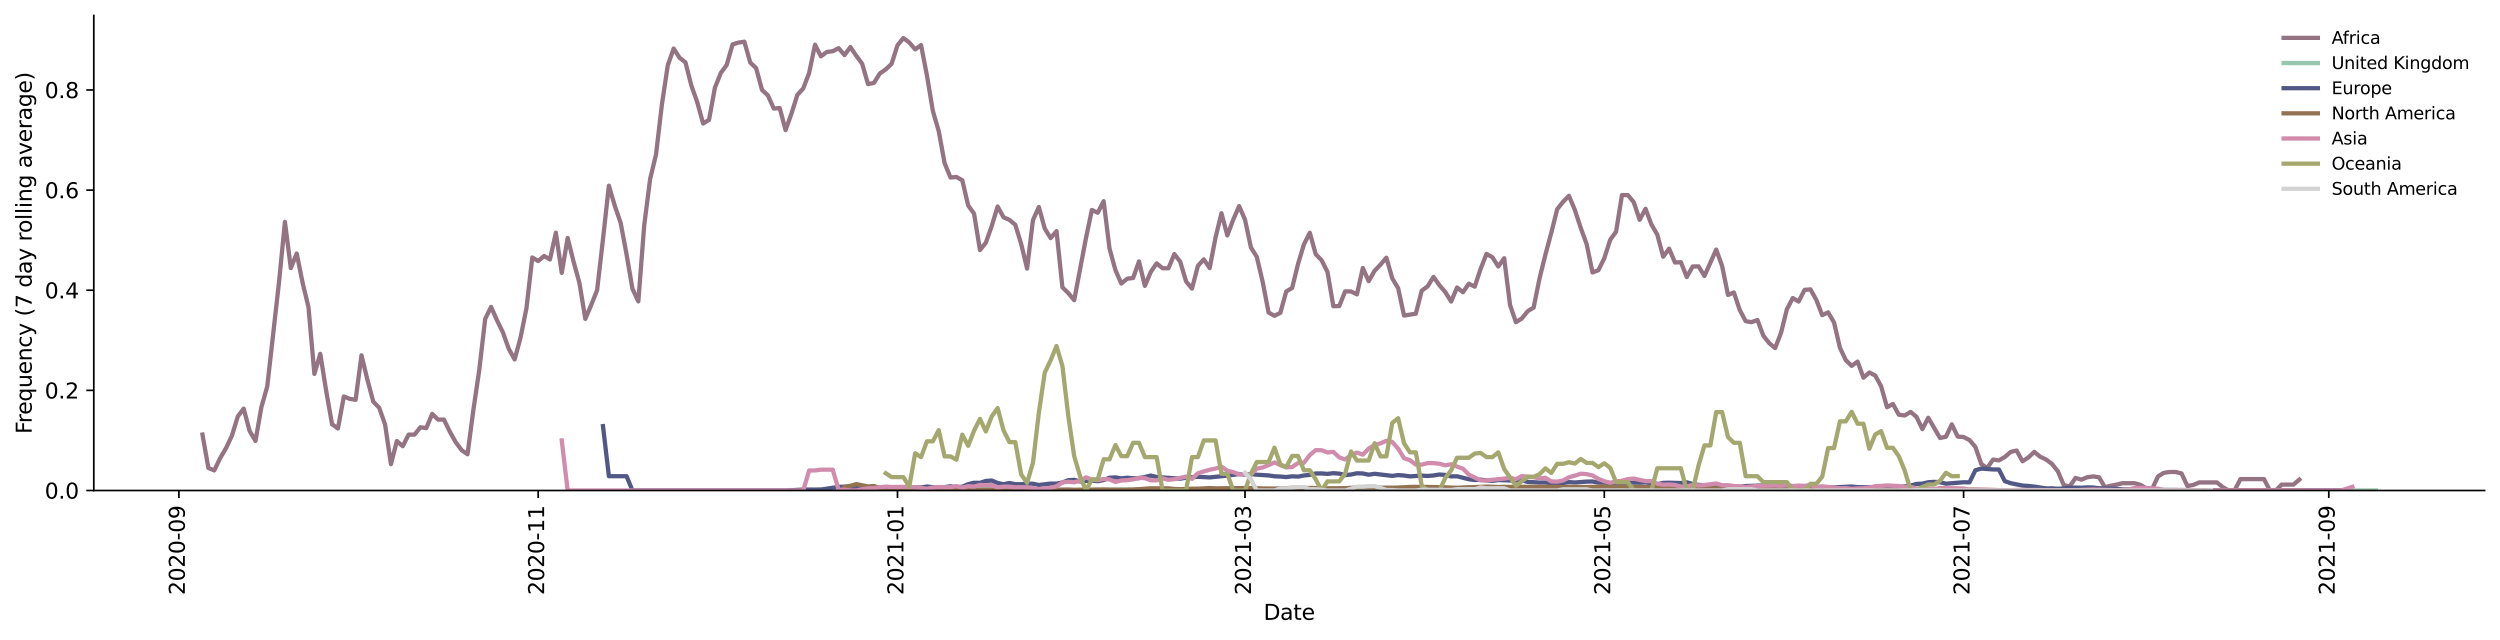 <?xml version="1.0" encoding="utf-8" standalone="no"?>
<!DOCTYPE svg PUBLIC "-//W3C//DTD SVG 1.1//EN"
  "http://www.w3.org/Graphics/SVG/1.1/DTD/svg11.dtd">
<svg height="298.621pt" version="1.1" viewBox="0 0 1166.981 298.621" width="1166.981pt" xmlns="http://www.w3.org/2000/svg" xmlns:xlink="http://www.w3.org/1999/xlink">
 <defs>
  <style type="text/css">*{stroke-linecap:butt;stroke-linejoin:round;}</style>
 </defs>
 <g id="figure_1">
  <g id="patch_1">
   <path d="M 0 298.621 
L 1166.981 298.621 
L 1166.981 0 
L 0 0 
z
" style="fill:#ffffff;"/>
  </g>
  <g id="axes_1">
   <g id="patch_2">
    <path d="M 43.781 228.96 
L 1159.781 228.96 
L 1159.781 7.2 
L 43.781 7.2 
z
" style="fill:#ffffff;"/>
   </g>
   <g id="matplotlib.axis_1">
    <g id="xtick_1">
     <g id="line2d_1">
      <defs>
       <path d="M 0 0 
L 0 3.5 
" id="mbf9b724e3c" style="stroke:#000000;stroke-width:0.8;"/>
      </defs>
      <g>
       <use style="stroke:#000000;stroke-width:0.8;" x="83.511" xlink:href="#mbf9b724e3c" y="228.96"/>
      </g>
     </g>
     <g id="text_1">
      <!-- 2020-09 -->
      <g transform="translate(86.27 277.743)rotate(-90)scale(0.1 -0.1)">
       <defs>
        <path d="M 1228 531 
L 3431 531 
L 3431 0 
L 469 0 
L 469 531 
Q 828 903 1448 1529 
Q 2069 2156 2228 2338 
Q 2531 2678 2651 2914 
Q 2772 3150 2772 3378 
Q 2772 3750 2511 3984 
Q 2250 4219 1831 4219 
Q 1534 4219 1204 4116 
Q 875 4013 500 3803 
L 500 4441 
Q 881 4594 1212 4672 
Q 1544 4750 1819 4750 
Q 2544 4750 2975 4387 
Q 3406 4025 3406 3419 
Q 3406 3131 3298 2873 
Q 3191 2616 2906 2266 
Q 2828 2175 2409 1742 
Q 1991 1309 1228 531 
z
" id="DejaVuSans-32" transform="scale(0.016)"/>
        <path d="M 2034 4250 
Q 1547 4250 1301 3770 
Q 1056 3291 1056 2328 
Q 1056 1369 1301 889 
Q 1547 409 2034 409 
Q 2525 409 2770 889 
Q 3016 1369 3016 2328 
Q 3016 3291 2770 3770 
Q 2525 4250 2034 4250 
z
M 2034 4750 
Q 2819 4750 3233 4129 
Q 3647 3509 3647 2328 
Q 3647 1150 3233 529 
Q 2819 -91 2034 -91 
Q 1250 -91 836 529 
Q 422 1150 422 2328 
Q 422 3509 836 4129 
Q 1250 4750 2034 4750 
z
" id="DejaVuSans-30" transform="scale(0.016)"/>
        <path d="M 313 2009 
L 1997 2009 
L 1997 1497 
L 313 1497 
L 313 2009 
z
" id="DejaVuSans-2d" transform="scale(0.016)"/>
        <path d="M 703 97 
L 703 672 
Q 941 559 1184 500 
Q 1428 441 1663 441 
Q 2288 441 2617 861 
Q 2947 1281 2994 2138 
Q 2813 1869 2534 1725 
Q 2256 1581 1919 1581 
Q 1219 1581 811 2004 
Q 403 2428 403 3163 
Q 403 3881 828 4315 
Q 1253 4750 1959 4750 
Q 2769 4750 3195 4129 
Q 3622 3509 3622 2328 
Q 3622 1225 3098 567 
Q 2575 -91 1691 -91 
Q 1453 -91 1209 -44 
Q 966 3 703 97 
z
M 1959 2075 
Q 2384 2075 2632 2365 
Q 2881 2656 2881 3163 
Q 2881 3666 2632 3958 
Q 2384 4250 1959 4250 
Q 1534 4250 1286 3958 
Q 1038 3666 1038 3163 
Q 1038 2656 1286 2365 
Q 1534 2075 1959 2075 
z
" id="DejaVuSans-39" transform="scale(0.016)"/>
       </defs>
       <use xlink:href="#DejaVuSans-32"/>
       <use x="63.623" xlink:href="#DejaVuSans-30"/>
       <use x="127.246" xlink:href="#DejaVuSans-32"/>
       <use x="190.869" xlink:href="#DejaVuSans-30"/>
       <use x="254.492" xlink:href="#DejaVuSans-2d"/>
       <use x="290.576" xlink:href="#DejaVuSans-30"/>
       <use x="354.199" xlink:href="#DejaVuSans-39"/>
      </g>
     </g>
    </g>
    <g id="xtick_2">
     <g id="line2d_2">
      <g>
       <use style="stroke:#000000;stroke-width:0.8;" x="251.227" xlink:href="#mbf9b724e3c" y="228.96"/>
      </g>
     </g>
     <g id="text_2">
      <!-- 2020-11 -->
      <g transform="translate(253.986 277.743)rotate(-90)scale(0.1 -0.1)">
       <defs>
        <path d="M 794 531 
L 1825 531 
L 1825 4091 
L 703 3866 
L 703 4441 
L 1819 4666 
L 2450 4666 
L 2450 531 
L 3481 531 
L 3481 0 
L 794 0 
L 794 531 
z
" id="DejaVuSans-31" transform="scale(0.016)"/>
       </defs>
       <use xlink:href="#DejaVuSans-32"/>
       <use x="63.623" xlink:href="#DejaVuSans-30"/>
       <use x="127.246" xlink:href="#DejaVuSans-32"/>
       <use x="190.869" xlink:href="#DejaVuSans-30"/>
       <use x="254.492" xlink:href="#DejaVuSans-2d"/>
       <use x="290.576" xlink:href="#DejaVuSans-31"/>
       <use x="354.199" xlink:href="#DejaVuSans-31"/>
      </g>
     </g>
    </g>
    <g id="xtick_3">
     <g id="line2d_3">
      <g>
       <use style="stroke:#000000;stroke-width:0.8;" x="418.943" xlink:href="#mbf9b724e3c" y="228.96"/>
      </g>
     </g>
     <g id="text_3">
      <!-- 2021-01 -->
      <g transform="translate(421.702 277.743)rotate(-90)scale(0.1 -0.1)">
       <use xlink:href="#DejaVuSans-32"/>
       <use x="63.623" xlink:href="#DejaVuSans-30"/>
       <use x="127.246" xlink:href="#DejaVuSans-32"/>
       <use x="190.869" xlink:href="#DejaVuSans-31"/>
       <use x="254.492" xlink:href="#DejaVuSans-2d"/>
       <use x="290.576" xlink:href="#DejaVuSans-30"/>
       <use x="354.199" xlink:href="#DejaVuSans-31"/>
      </g>
     </g>
    </g>
    <g id="xtick_4">
     <g id="line2d_4">
      <g>
       <use style="stroke:#000000;stroke-width:0.8;" x="581.16" xlink:href="#mbf9b724e3c" y="228.96"/>
      </g>
     </g>
     <g id="text_4">
      <!-- 2021-03 -->
      <g transform="translate(583.92 277.743)rotate(-90)scale(0.1 -0.1)">
       <defs>
        <path d="M 2597 2516 
Q 3050 2419 3304 2112 
Q 3559 1806 3559 1356 
Q 3559 666 3084 287 
Q 2609 -91 1734 -91 
Q 1441 -91 1130 -33 
Q 819 25 488 141 
L 488 750 
Q 750 597 1062 519 
Q 1375 441 1716 441 
Q 2309 441 2620 675 
Q 2931 909 2931 1356 
Q 2931 1769 2642 2001 
Q 2353 2234 1838 2234 
L 1294 2234 
L 1294 2753 
L 1863 2753 
Q 2328 2753 2575 2939 
Q 2822 3125 2822 3475 
Q 2822 3834 2567 4026 
Q 2313 4219 1838 4219 
Q 1578 4219 1281 4162 
Q 984 4106 628 3988 
L 628 4550 
Q 988 4650 1302 4700 
Q 1616 4750 1894 4750 
Q 2613 4750 3031 4423 
Q 3450 4097 3450 3541 
Q 3450 3153 3228 2886 
Q 3006 2619 2597 2516 
z
" id="DejaVuSans-33" transform="scale(0.016)"/>
       </defs>
       <use xlink:href="#DejaVuSans-32"/>
       <use x="63.623" xlink:href="#DejaVuSans-30"/>
       <use x="127.246" xlink:href="#DejaVuSans-32"/>
       <use x="190.869" xlink:href="#DejaVuSans-31"/>
       <use x="254.492" xlink:href="#DejaVuSans-2d"/>
       <use x="290.576" xlink:href="#DejaVuSans-30"/>
       <use x="354.199" xlink:href="#DejaVuSans-33"/>
      </g>
     </g>
    </g>
    <g id="xtick_5">
     <g id="line2d_5">
      <g>
       <use style="stroke:#000000;stroke-width:0.8;" x="748.877" xlink:href="#mbf9b724e3c" y="228.96"/>
      </g>
     </g>
     <g id="text_5">
      <!-- 2021-05 -->
      <g transform="translate(751.636 277.743)rotate(-90)scale(0.1 -0.1)">
       <defs>
        <path d="M 691 4666 
L 3169 4666 
L 3169 4134 
L 1269 4134 
L 1269 2991 
Q 1406 3038 1543 3061 
Q 1681 3084 1819 3084 
Q 2600 3084 3056 2656 
Q 3513 2228 3513 1497 
Q 3513 744 3044 326 
Q 2575 -91 1722 -91 
Q 1428 -91 1123 -41 
Q 819 9 494 109 
L 494 744 
Q 775 591 1075 516 
Q 1375 441 1709 441 
Q 2250 441 2565 725 
Q 2881 1009 2881 1497 
Q 2881 1984 2565 2268 
Q 2250 2553 1709 2553 
Q 1456 2553 1204 2497 
Q 953 2441 691 2322 
L 691 4666 
z
" id="DejaVuSans-35" transform="scale(0.016)"/>
       </defs>
       <use xlink:href="#DejaVuSans-32"/>
       <use x="63.623" xlink:href="#DejaVuSans-30"/>
       <use x="127.246" xlink:href="#DejaVuSans-32"/>
       <use x="190.869" xlink:href="#DejaVuSans-31"/>
       <use x="254.492" xlink:href="#DejaVuSans-2d"/>
       <use x="290.576" xlink:href="#DejaVuSans-30"/>
       <use x="354.199" xlink:href="#DejaVuSans-35"/>
      </g>
     </g>
    </g>
    <g id="xtick_6">
     <g id="line2d_6">
      <g>
       <use style="stroke:#000000;stroke-width:0.8;" x="916.593" xlink:href="#mbf9b724e3c" y="228.96"/>
      </g>
     </g>
     <g id="text_6">
      <!-- 2021-07 -->
      <g transform="translate(919.352 277.743)rotate(-90)scale(0.1 -0.1)">
       <defs>
        <path d="M 525 4666 
L 3525 4666 
L 3525 4397 
L 1831 0 
L 1172 0 
L 2766 4134 
L 525 4134 
L 525 4666 
z
" id="DejaVuSans-37" transform="scale(0.016)"/>
       </defs>
       <use xlink:href="#DejaVuSans-32"/>
       <use x="63.623" xlink:href="#DejaVuSans-30"/>
       <use x="127.246" xlink:href="#DejaVuSans-32"/>
       <use x="190.869" xlink:href="#DejaVuSans-31"/>
       <use x="254.492" xlink:href="#DejaVuSans-2d"/>
       <use x="290.576" xlink:href="#DejaVuSans-30"/>
       <use x="354.199" xlink:href="#DejaVuSans-37"/>
      </g>
     </g>
    </g>
    <g id="xtick_7">
     <g id="line2d_7">
      <g>
       <use style="stroke:#000000;stroke-width:0.8;" x="1087.058" xlink:href="#mbf9b724e3c" y="228.96"/>
      </g>
     </g>
     <g id="text_7">
      <!-- 2021-09 -->
      <g transform="translate(1089.818 277.743)rotate(-90)scale(0.1 -0.1)">
       <use xlink:href="#DejaVuSans-32"/>
       <use x="63.623" xlink:href="#DejaVuSans-30"/>
       <use x="127.246" xlink:href="#DejaVuSans-32"/>
       <use x="190.869" xlink:href="#DejaVuSans-31"/>
       <use x="254.492" xlink:href="#DejaVuSans-2d"/>
       <use x="290.576" xlink:href="#DejaVuSans-30"/>
       <use x="354.199" xlink:href="#DejaVuSans-39"/>
      </g>
     </g>
    </g>
    <g id="text_8">
     <!-- Date -->
     <g transform="translate(589.83 289.341)scale(0.1 -0.1)">
      <defs>
       <path d="M 1259 4147 
L 1259 519 
L 2022 519 
Q 2988 519 3436 956 
Q 3884 1394 3884 2338 
Q 3884 3275 3436 3711 
Q 2988 4147 2022 4147 
L 1259 4147 
z
M 628 4666 
L 1925 4666 
Q 3281 4666 3915 4102 
Q 4550 3538 4550 2338 
Q 4550 1131 3912 565 
Q 3275 0 1925 0 
L 628 0 
L 628 4666 
z
" id="DejaVuSans-44" transform="scale(0.016)"/>
       <path d="M 2194 1759 
Q 1497 1759 1228 1600 
Q 959 1441 959 1056 
Q 959 750 1161 570 
Q 1363 391 1709 391 
Q 2188 391 2477 730 
Q 2766 1069 2766 1631 
L 2766 1759 
L 2194 1759 
z
M 3341 1997 
L 3341 0 
L 2766 0 
L 2766 531 
Q 2569 213 2275 61 
Q 1981 -91 1556 -91 
Q 1019 -91 701 211 
Q 384 513 384 1019 
Q 384 1609 779 1909 
Q 1175 2209 1959 2209 
L 2766 2209 
L 2766 2266 
Q 2766 2663 2505 2880 
Q 2244 3097 1772 3097 
Q 1472 3097 1187 3025 
Q 903 2953 641 2809 
L 641 3341 
Q 956 3463 1253 3523 
Q 1550 3584 1831 3584 
Q 2591 3584 2966 3190 
Q 3341 2797 3341 1997 
z
" id="DejaVuSans-61" transform="scale(0.016)"/>
       <path d="M 1172 4494 
L 1172 3500 
L 2356 3500 
L 2356 3053 
L 1172 3053 
L 1172 1153 
Q 1172 725 1289 603 
Q 1406 481 1766 481 
L 2356 481 
L 2356 0 
L 1766 0 
Q 1100 0 847 248 
Q 594 497 594 1153 
L 594 3053 
L 172 3053 
L 172 3500 
L 594 3500 
L 594 4494 
L 1172 4494 
z
" id="DejaVuSans-74" transform="scale(0.016)"/>
       <path d="M 3597 1894 
L 3597 1613 
L 953 1613 
Q 991 1019 1311 708 
Q 1631 397 2203 397 
Q 2534 397 2845 478 
Q 3156 559 3463 722 
L 3463 178 
Q 3153 47 2828 -22 
Q 2503 -91 2169 -91 
Q 1331 -91 842 396 
Q 353 884 353 1716 
Q 353 2575 817 3079 
Q 1281 3584 2069 3584 
Q 2775 3584 3186 3129 
Q 3597 2675 3597 1894 
z
M 3022 2063 
Q 3016 2534 2758 2815 
Q 2500 3097 2075 3097 
Q 1594 3097 1305 2825 
Q 1016 2553 972 2059 
L 3022 2063 
z
" id="DejaVuSans-65" transform="scale(0.016)"/>
      </defs>
      <use xlink:href="#DejaVuSans-44"/>
      <use x="77.002" xlink:href="#DejaVuSans-61"/>
      <use x="138.281" xlink:href="#DejaVuSans-74"/>
      <use x="177.49" xlink:href="#DejaVuSans-65"/>
     </g>
    </g>
   </g>
   <g id="matplotlib.axis_2">
    <g id="ytick_1">
     <g id="line2d_8">
      <defs>
       <path d="M 0 0 
L -3.5 0 
" id="m4b26db927f" style="stroke:#000000;stroke-width:0.8;"/>
      </defs>
      <g>
       <use style="stroke:#000000;stroke-width:0.8;" x="43.781" xlink:href="#m4b26db927f" y="228.96"/>
      </g>
     </g>
     <g id="text_9">
      <!-- 0.0 -->
      <g transform="translate(20.878 232.759)scale(0.1 -0.1)">
       <defs>
        <path d="M 684 794 
L 1344 794 
L 1344 0 
L 684 0 
L 684 794 
z
" id="DejaVuSans-2e" transform="scale(0.016)"/>
       </defs>
       <use xlink:href="#DejaVuSans-30"/>
       <use x="63.623" xlink:href="#DejaVuSans-2e"/>
       <use x="95.41" xlink:href="#DejaVuSans-30"/>
      </g>
     </g>
    </g>
    <g id="ytick_2">
     <g id="line2d_9">
      <g>
       <use style="stroke:#000000;stroke-width:0.8;" x="43.781" xlink:href="#m4b26db927f" y="182.22"/>
      </g>
     </g>
     <g id="text_10">
      <!-- 0.2 -->
      <g transform="translate(20.878 186.019)scale(0.1 -0.1)">
       <use xlink:href="#DejaVuSans-30"/>
       <use x="63.623" xlink:href="#DejaVuSans-2e"/>
       <use x="95.41" xlink:href="#DejaVuSans-32"/>
      </g>
     </g>
    </g>
    <g id="ytick_3">
     <g id="line2d_10">
      <g>
       <use style="stroke:#000000;stroke-width:0.8;" x="43.781" xlink:href="#m4b26db927f" y="135.48"/>
      </g>
     </g>
     <g id="text_11">
      <!-- 0.4 -->
      <g transform="translate(20.878 139.279)scale(0.1 -0.1)">
       <defs>
        <path d="M 2419 4116 
L 825 1625 
L 2419 1625 
L 2419 4116 
z
M 2253 4666 
L 3047 4666 
L 3047 1625 
L 3713 1625 
L 3713 1100 
L 3047 1100 
L 3047 0 
L 2419 0 
L 2419 1100 
L 313 1100 
L 313 1709 
L 2253 4666 
z
" id="DejaVuSans-34" transform="scale(0.016)"/>
       </defs>
       <use xlink:href="#DejaVuSans-30"/>
       <use x="63.623" xlink:href="#DejaVuSans-2e"/>
       <use x="95.41" xlink:href="#DejaVuSans-34"/>
      </g>
     </g>
    </g>
    <g id="ytick_4">
     <g id="line2d_11">
      <g>
       <use style="stroke:#000000;stroke-width:0.8;" x="43.781" xlink:href="#m4b26db927f" y="88.74"/>
      </g>
     </g>
     <g id="text_12">
      <!-- 0.6 -->
      <g transform="translate(20.878 92.539)scale(0.1 -0.1)">
       <defs>
        <path d="M 2113 2584 
Q 1688 2584 1439 2293 
Q 1191 2003 1191 1497 
Q 1191 994 1439 701 
Q 1688 409 2113 409 
Q 2538 409 2786 701 
Q 3034 994 3034 1497 
Q 3034 2003 2786 2293 
Q 2538 2584 2113 2584 
z
M 3366 4563 
L 3366 3988 
Q 3128 4100 2886 4159 
Q 2644 4219 2406 4219 
Q 1781 4219 1451 3797 
Q 1122 3375 1075 2522 
Q 1259 2794 1537 2939 
Q 1816 3084 2150 3084 
Q 2853 3084 3261 2657 
Q 3669 2231 3669 1497 
Q 3669 778 3244 343 
Q 2819 -91 2113 -91 
Q 1303 -91 875 529 
Q 447 1150 447 2328 
Q 447 3434 972 4092 
Q 1497 4750 2381 4750 
Q 2619 4750 2861 4703 
Q 3103 4656 3366 4563 
z
" id="DejaVuSans-36" transform="scale(0.016)"/>
       </defs>
       <use xlink:href="#DejaVuSans-30"/>
       <use x="63.623" xlink:href="#DejaVuSans-2e"/>
       <use x="95.41" xlink:href="#DejaVuSans-36"/>
      </g>
     </g>
    </g>
    <g id="ytick_5">
     <g id="line2d_12">
      <g>
       <use style="stroke:#000000;stroke-width:0.8;" x="43.781" xlink:href="#m4b26db927f" y="42"/>
      </g>
     </g>
     <g id="text_13">
      <!-- 0.8 -->
      <g transform="translate(20.878 45.8)scale(0.1 -0.1)">
       <defs>
        <path d="M 2034 2216 
Q 1584 2216 1326 1975 
Q 1069 1734 1069 1313 
Q 1069 891 1326 650 
Q 1584 409 2034 409 
Q 2484 409 2743 651 
Q 3003 894 3003 1313 
Q 3003 1734 2745 1975 
Q 2488 2216 2034 2216 
z
M 1403 2484 
Q 997 2584 770 2862 
Q 544 3141 544 3541 
Q 544 4100 942 4425 
Q 1341 4750 2034 4750 
Q 2731 4750 3128 4425 
Q 3525 4100 3525 3541 
Q 3525 3141 3298 2862 
Q 3072 2584 2669 2484 
Q 3125 2378 3379 2068 
Q 3634 1759 3634 1313 
Q 3634 634 3220 271 
Q 2806 -91 2034 -91 
Q 1263 -91 848 271 
Q 434 634 434 1313 
Q 434 1759 690 2068 
Q 947 2378 1403 2484 
z
M 1172 3481 
Q 1172 3119 1398 2916 
Q 1625 2713 2034 2713 
Q 2441 2713 2670 2916 
Q 2900 3119 2900 3481 
Q 2900 3844 2670 4047 
Q 2441 4250 2034 4250 
Q 1625 4250 1398 4047 
Q 1172 3844 1172 3481 
z
" id="DejaVuSans-38" transform="scale(0.016)"/>
       </defs>
       <use xlink:href="#DejaVuSans-30"/>
       <use x="63.623" xlink:href="#DejaVuSans-2e"/>
       <use x="95.41" xlink:href="#DejaVuSans-38"/>
      </g>
     </g>
    </g>
    <g id="text_14">
     <!-- Frequency (7 day rolling average) -->
     <g transform="translate(14.798 202.529)rotate(-90)scale(0.1 -0.1)">
      <defs>
       <path d="M 628 4666 
L 3309 4666 
L 3309 4134 
L 1259 4134 
L 1259 2759 
L 3109 2759 
L 3109 2228 
L 1259 2228 
L 1259 0 
L 628 0 
L 628 4666 
z
" id="DejaVuSans-46" transform="scale(0.016)"/>
       <path d="M 2631 2963 
Q 2534 3019 2420 3045 
Q 2306 3072 2169 3072 
Q 1681 3072 1420 2755 
Q 1159 2438 1159 1844 
L 1159 0 
L 581 0 
L 581 3500 
L 1159 3500 
L 1159 2956 
Q 1341 3275 1631 3429 
Q 1922 3584 2338 3584 
Q 2397 3584 2469 3576 
Q 2541 3569 2628 3553 
L 2631 2963 
z
" id="DejaVuSans-72" transform="scale(0.016)"/>
       <path d="M 947 1747 
Q 947 1113 1208 752 
Q 1469 391 1925 391 
Q 2381 391 2643 752 
Q 2906 1113 2906 1747 
Q 2906 2381 2643 2742 
Q 2381 3103 1925 3103 
Q 1469 3103 1208 2742 
Q 947 2381 947 1747 
z
M 2906 525 
Q 2725 213 2448 61 
Q 2172 -91 1784 -91 
Q 1150 -91 751 415 
Q 353 922 353 1747 
Q 353 2572 751 3078 
Q 1150 3584 1784 3584 
Q 2172 3584 2448 3432 
Q 2725 3281 2906 2969 
L 2906 3500 
L 3481 3500 
L 3481 -1331 
L 2906 -1331 
L 2906 525 
z
" id="DejaVuSans-71" transform="scale(0.016)"/>
       <path d="M 544 1381 
L 544 3500 
L 1119 3500 
L 1119 1403 
Q 1119 906 1312 657 
Q 1506 409 1894 409 
Q 2359 409 2629 706 
Q 2900 1003 2900 1516 
L 2900 3500 
L 3475 3500 
L 3475 0 
L 2900 0 
L 2900 538 
Q 2691 219 2414 64 
Q 2138 -91 1772 -91 
Q 1169 -91 856 284 
Q 544 659 544 1381 
z
M 1991 3584 
L 1991 3584 
z
" id="DejaVuSans-75" transform="scale(0.016)"/>
       <path d="M 3513 2113 
L 3513 0 
L 2938 0 
L 2938 2094 
Q 2938 2591 2744 2837 
Q 2550 3084 2163 3084 
Q 1697 3084 1428 2787 
Q 1159 2491 1159 1978 
L 1159 0 
L 581 0 
L 581 3500 
L 1159 3500 
L 1159 2956 
Q 1366 3272 1645 3428 
Q 1925 3584 2291 3584 
Q 2894 3584 3203 3211 
Q 3513 2838 3513 2113 
z
" id="DejaVuSans-6e" transform="scale(0.016)"/>
       <path d="M 3122 3366 
L 3122 2828 
Q 2878 2963 2633 3030 
Q 2388 3097 2138 3097 
Q 1578 3097 1268 2742 
Q 959 2388 959 1747 
Q 959 1106 1268 751 
Q 1578 397 2138 397 
Q 2388 397 2633 464 
Q 2878 531 3122 666 
L 3122 134 
Q 2881 22 2623 -34 
Q 2366 -91 2075 -91 
Q 1284 -91 818 406 
Q 353 903 353 1747 
Q 353 2603 823 3093 
Q 1294 3584 2113 3584 
Q 2378 3584 2631 3529 
Q 2884 3475 3122 3366 
z
" id="DejaVuSans-63" transform="scale(0.016)"/>
       <path d="M 2059 -325 
Q 1816 -950 1584 -1140 
Q 1353 -1331 966 -1331 
L 506 -1331 
L 506 -850 
L 844 -850 
Q 1081 -850 1212 -737 
Q 1344 -625 1503 -206 
L 1606 56 
L 191 3500 
L 800 3500 
L 1894 763 
L 2988 3500 
L 3597 3500 
L 2059 -325 
z
" id="DejaVuSans-79" transform="scale(0.016)"/>
       <path id="DejaVuSans-20" transform="scale(0.016)"/>
       <path d="M 1984 4856 
Q 1566 4138 1362 3434 
Q 1159 2731 1159 2009 
Q 1159 1288 1364 580 
Q 1569 -128 1984 -844 
L 1484 -844 
Q 1016 -109 783 600 
Q 550 1309 550 2009 
Q 550 2706 781 3412 
Q 1013 4119 1484 4856 
L 1984 4856 
z
" id="DejaVuSans-28" transform="scale(0.016)"/>
       <path d="M 2906 2969 
L 2906 4863 
L 3481 4863 
L 3481 0 
L 2906 0 
L 2906 525 
Q 2725 213 2448 61 
Q 2172 -91 1784 -91 
Q 1150 -91 751 415 
Q 353 922 353 1747 
Q 353 2572 751 3078 
Q 1150 3584 1784 3584 
Q 2172 3584 2448 3432 
Q 2725 3281 2906 2969 
z
M 947 1747 
Q 947 1113 1208 752 
Q 1469 391 1925 391 
Q 2381 391 2643 752 
Q 2906 1113 2906 1747 
Q 2906 2381 2643 2742 
Q 2381 3103 1925 3103 
Q 1469 3103 1208 2742 
Q 947 2381 947 1747 
z
" id="DejaVuSans-64" transform="scale(0.016)"/>
       <path d="M 1959 3097 
Q 1497 3097 1228 2736 
Q 959 2375 959 1747 
Q 959 1119 1226 758 
Q 1494 397 1959 397 
Q 2419 397 2687 759 
Q 2956 1122 2956 1747 
Q 2956 2369 2687 2733 
Q 2419 3097 1959 3097 
z
M 1959 3584 
Q 2709 3584 3137 3096 
Q 3566 2609 3566 1747 
Q 3566 888 3137 398 
Q 2709 -91 1959 -91 
Q 1206 -91 779 398 
Q 353 888 353 1747 
Q 353 2609 779 3096 
Q 1206 3584 1959 3584 
z
" id="DejaVuSans-6f" transform="scale(0.016)"/>
       <path d="M 603 4863 
L 1178 4863 
L 1178 0 
L 603 0 
L 603 4863 
z
" id="DejaVuSans-6c" transform="scale(0.016)"/>
       <path d="M 603 3500 
L 1178 3500 
L 1178 0 
L 603 0 
L 603 3500 
z
M 603 4863 
L 1178 4863 
L 1178 4134 
L 603 4134 
L 603 4863 
z
" id="DejaVuSans-69" transform="scale(0.016)"/>
       <path d="M 2906 1791 
Q 2906 2416 2648 2759 
Q 2391 3103 1925 3103 
Q 1463 3103 1205 2759 
Q 947 2416 947 1791 
Q 947 1169 1205 825 
Q 1463 481 1925 481 
Q 2391 481 2648 825 
Q 2906 1169 2906 1791 
z
M 3481 434 
Q 3481 -459 3084 -895 
Q 2688 -1331 1869 -1331 
Q 1566 -1331 1297 -1286 
Q 1028 -1241 775 -1147 
L 775 -588 
Q 1028 -725 1275 -790 
Q 1522 -856 1778 -856 
Q 2344 -856 2625 -561 
Q 2906 -266 2906 331 
L 2906 616 
Q 2728 306 2450 153 
Q 2172 0 1784 0 
Q 1141 0 747 490 
Q 353 981 353 1791 
Q 353 2603 747 3093 
Q 1141 3584 1784 3584 
Q 2172 3584 2450 3431 
Q 2728 3278 2906 2969 
L 2906 3500 
L 3481 3500 
L 3481 434 
z
" id="DejaVuSans-67" transform="scale(0.016)"/>
       <path d="M 191 3500 
L 800 3500 
L 1894 563 
L 2988 3500 
L 3597 3500 
L 2284 0 
L 1503 0 
L 191 3500 
z
" id="DejaVuSans-76" transform="scale(0.016)"/>
       <path d="M 513 4856 
L 1013 4856 
Q 1481 4119 1714 3412 
Q 1947 2706 1947 2009 
Q 1947 1309 1714 600 
Q 1481 -109 1013 -844 
L 513 -844 
Q 928 -128 1133 580 
Q 1338 1288 1338 2009 
Q 1338 2731 1133 3434 
Q 928 4138 513 4856 
z
" id="DejaVuSans-29" transform="scale(0.016)"/>
      </defs>
      <use xlink:href="#DejaVuSans-46"/>
      <use x="50.27" xlink:href="#DejaVuSans-72"/>
      <use x="89.133" xlink:href="#DejaVuSans-65"/>
      <use x="150.656" xlink:href="#DejaVuSans-71"/>
      <use x="214.133" xlink:href="#DejaVuSans-75"/>
      <use x="277.512" xlink:href="#DejaVuSans-65"/>
      <use x="339.035" xlink:href="#DejaVuSans-6e"/>
      <use x="402.414" xlink:href="#DejaVuSans-63"/>
      <use x="457.395" xlink:href="#DejaVuSans-79"/>
      <use x="516.574" xlink:href="#DejaVuSans-20"/>
      <use x="548.361" xlink:href="#DejaVuSans-28"/>
      <use x="587.375" xlink:href="#DejaVuSans-37"/>
      <use x="650.998" xlink:href="#DejaVuSans-20"/>
      <use x="682.785" xlink:href="#DejaVuSans-64"/>
      <use x="746.262" xlink:href="#DejaVuSans-61"/>
      <use x="807.541" xlink:href="#DejaVuSans-79"/>
      <use x="866.721" xlink:href="#DejaVuSans-20"/>
      <use x="898.508" xlink:href="#DejaVuSans-72"/>
      <use x="937.371" xlink:href="#DejaVuSans-6f"/>
      <use x="998.553" xlink:href="#DejaVuSans-6c"/>
      <use x="1026.336" xlink:href="#DejaVuSans-6c"/>
      <use x="1054.119" xlink:href="#DejaVuSans-69"/>
      <use x="1081.902" xlink:href="#DejaVuSans-6e"/>
      <use x="1145.281" xlink:href="#DejaVuSans-67"/>
      <use x="1208.758" xlink:href="#DejaVuSans-20"/>
      <use x="1240.545" xlink:href="#DejaVuSans-61"/>
      <use x="1301.824" xlink:href="#DejaVuSans-76"/>
      <use x="1361.004" xlink:href="#DejaVuSans-65"/>
      <use x="1422.527" xlink:href="#DejaVuSans-72"/>
      <use x="1463.641" xlink:href="#DejaVuSans-61"/>
      <use x="1524.92" xlink:href="#DejaVuSans-67"/>
      <use x="1588.396" xlink:href="#DejaVuSans-65"/>
      <use x="1649.92" xlink:href="#DejaVuSans-29"/>
     </g>
    </g>
   </g>
   <g id="line2d_13">
    <path clip-path="url(#p629b29fa23)" d="M 94.509 202.841 
L 97.258 218.421 
L 100.007 219.586 
L 102.757 213.873 
L 105.506 209.199 
L 108.256 203.356 
L 111.005 194.368 
L 113.755 190.759 
L 116.504 201.146 
L 119.254 205.82 
L 122.003 190.09 
L 124.752 180.382 
L 130.251 131.619 
L 133.001 103.575 
L 135.75 125.147 
L 138.5 118.348 
L 141.249 131.981 
L 143.999 143.371 
L 146.748 174.531 
L 149.497 165.183 
L 152.247 182.43 
L 154.996 198.01 
L 157.746 200.033 
L 160.495 185.076 
L 163.245 186.176 
L 165.994 186.634 
L 168.744 165.861 
L 171.493 177.192 
L 174.242 187.475 
L 176.992 190.33 
L 179.741 198.12 
L 182.491 216.667 
L 185.24 205.881 
L 187.99 208.275 
L 190.739 202.882 
L 193.489 202.882 
L 196.238 199.442 
L 198.987 199.842 
L 201.737 193.219 
L 204.486 195.876 
L 207.236 195.876 
L 209.985 201.542 
L 212.735 206.43 
L 215.484 210.139 
L 218.234 212.036 
L 220.983 191.263 
L 223.732 172.567 
L 226.482 148.853 
L 229.231 143.26 
L 231.981 149.492 
L 234.73 155.107 
L 237.48 162.805 
L 240.229 167.782 
L 242.979 157.616 
L 245.728 143.983 
L 248.477 120.192 
L 251.227 121.842 
L 253.976 119.5 
L 256.726 121.111 
L 259.475 108.624 
L 262.225 127.363 
L 264.974 111.079 
L 267.724 122.077 
L 270.473 132.069 
L 273.222 148.841 
L 275.972 142.344 
L 278.721 135.461 
L 281.471 111.604 
L 284.22 86.676 
L 286.97 96.024 
L 289.719 104.037 
L 292.469 118.746 
L 295.218 134.812 
L 297.968 140.678 
L 300.717 105.156 
L 303.466 83.603 
L 306.216 72.196 
L 308.965 48.827 
L 311.715 30.497 
L 314.464 22.667 
L 317.214 26.961 
L 319.963 29.113 
L 322.713 39.9 
L 325.462 47.69 
L 328.211 57.657 
L 330.961 55.959 
L 333.71 40.953 
L 336.46 34.062 
L 339.209 30.336 
L 341.959 20.721 
L 344.708 19.881 
L 347.458 19.456 
L 350.207 29.194 
L 352.956 31.807 
L 355.706 42.007 
L 358.455 44.545 
L 361.205 50.683 
L 363.954 50.405 
L 366.704 60.724 
L 369.453 53.016 
L 372.203 44.292 
L 374.952 41.285 
L 377.701 34.027 
L 380.451 20.862 
L 383.2 26.315 
L 385.95 24.253 
L 388.699 23.909 
L 391.449 22.487 
L 394.198 25.711 
L 396.948 21.963 
L 399.697 26.027 
L 402.446 29.777 
L 405.196 39.267 
L 407.945 38.703 
L 410.695 34.294 
L 413.444 32.387 
L 416.194 29.8 
L 418.943 21.136 
L 421.693 17.76 
L 424.442 19.841 
L 427.191 23.04 
L 429.941 21.072 
L 432.69 35.253 
L 435.44 51.756 
L 438.189 61.208 
L 440.939 76.174 
L 443.688 82.87 
L 446.438 82.605 
L 449.187 84.145 
L 451.936 95.897 
L 454.686 99.733 
L 457.435 116.718 
L 460.185 113.293 
L 462.934 105.488 
L 465.684 96.405 
L 468.433 101.402 
L 471.183 102.648 
L 473.932 104.929 
L 476.681 113.883 
L 479.431 125.366 
L 482.18 102.755 
L 484.93 96.624 
L 487.679 106.691 
L 490.429 111.153 
L 493.178 107.907 
L 495.928 134.135 
L 498.677 136.804 
L 501.426 140.128 
L 506.925 111.11 
L 509.675 98.018 
L 512.424 99.299 
L 515.174 93.928 
L 517.923 116.05 
L 520.673 126.078 
L 523.422 132.365 
L 526.171 130.094 
L 528.921 129.77 
L 531.67 122.039 
L 534.42 133.437 
L 537.169 126.946 
L 539.919 122.939 
L 542.668 125.202 
L 545.418 125.237 
L 548.167 118.609 
L 550.917 122.165 
L 553.666 131.411 
L 556.415 134.705 
L 559.165 124.137 
L 561.914 121.067 
L 564.664 125.131 
L 567.413 110.82 
L 570.163 99.552 
L 572.912 109.901 
L 575.662 102.536 
L 578.411 96.214 
L 581.16 102.53 
L 583.91 115.462 
L 586.659 119.913 
L 589.409 131.598 
L 592.158 145.88 
L 594.908 147.42 
L 597.657 146.018 
L 600.407 136.047 
L 603.156 134.413 
L 605.905 123.248 
L 608.655 114.084 
L 611.404 108.667 
L 614.154 118.638 
L 616.903 121.457 
L 619.653 126.916 
L 622.402 142.944 
L 625.152 142.869 
L 627.901 136.013 
L 630.65 136.045 
L 633.4 137.412 
L 636.149 125.085 
L 638.899 131.252 
L 641.648 126.422 
L 644.398 123.515 
L 647.147 120.294 
L 649.897 129.924 
L 652.646 134.536 
L 655.395 147.295 
L 660.894 146.424 
L 663.644 135.695 
L 666.393 133.68 
L 669.143 129.267 
L 671.892 133.111 
L 674.642 136.324 
L 677.391 140.761 
L 680.14 134.188 
L 682.89 136.414 
L 685.639 132.442 
L 688.389 133.817 
L 691.138 125.524 
L 693.888 118.517 
L 696.637 120.069 
L 699.387 124.409 
L 702.136 120.543 
L 704.885 142.405 
L 707.635 150.397 
L 710.384 148.659 
L 713.134 145.247 
L 715.883 143.582 
L 718.633 130.012 
L 721.382 118.875 
L 724.132 108.645 
L 726.881 97.67 
L 729.63 94.199 
L 732.38 91.394 
L 735.129 97.993 
L 737.879 106.406 
L 740.628 113.949 
L 743.378 127.203 
L 746.127 126.113 
L 748.877 120.525 
L 751.626 111.957 
L 754.375 108.117 
L 757.125 91.064 
L 759.874 91.064 
L 762.624 94.385 
L 765.373 102.608 
L 768.123 97.482 
L 770.872 104.784 
L 773.622 109.544 
L 776.371 119.84 
L 779.12 116.069 
L 781.87 122.531 
L 784.619 122.378 
L 787.369 129.302 
L 790.118 124.389 
L 792.868 124.34 
L 795.617 128.828 
L 801.116 116.501 
L 803.866 124.162 
L 806.615 137.675 
L 809.364 136.526 
L 812.114 144.741 
L 814.863 149.914 
L 817.613 150.396 
L 820.362 149.357 
L 823.112 156.702 
L 825.861 160.18 
L 828.611 162.495 
L 831.36 155.399 
L 834.109 144.345 
L 836.859 139.125 
L 839.608 140.752 
L 842.358 135.308 
L 845.107 135.07 
L 847.857 140.014 
L 850.606 147.12 
L 853.356 145.82 
L 856.105 150.502 
L 858.854 162.294 
L 861.604 168.107 
L 864.353 170.782 
L 867.103 168.795 
L 869.852 176.309 
L 872.602 173.882 
L 875.351 175.295 
L 878.101 180.344 
L 880.85 190.081 
L 883.599 188.59 
L 886.349 193.586 
L 889.098 193.933 
L 891.848 192.29 
L 894.597 194.588 
L 897.347 200.317 
L 900.096 195.012 
L 905.595 204.448 
L 908.344 203.871 
L 911.094 198.103 
L 913.843 203.791 
L 916.593 204.005 
L 919.342 205.421 
L 922.092 208.614 
L 924.841 216.596 
L 927.591 218.462 
L 930.34 214.533 
L 933.089 214.894 
L 935.839 213.315 
L 938.588 210.931 
L 941.338 210.324 
L 944.087 215.315 
L 946.837 213.522 
L 949.586 210.924 
L 952.336 213.2 
L 955.085 214.489 
L 957.834 216.53 
L 960.584 219.983 
L 963.333 226.386 
L 966.083 227.142 
L 968.832 223.099 
L 971.582 223.891 
L 974.331 222.765 
L 977.081 222.382 
L 979.83 222.812 
L 982.579 227.451 
L 985.329 226.716 
L 988.078 226.208 
L 990.828 225.546 
L 996.327 225.546 
L 999.076 226.281 
L 1001.826 227.916 
L 1004.575 228.287 
L 1007.324 222.399 
L 1010.074 220.71 
L 1012.823 220.32 
L 1015.573 220.32 
L 1018.322 220.993 
L 1021.072 226.881 
L 1023.821 226.38 
L 1026.571 225.198 
L 1034.819 225.198 
L 1037.568 227.389 
L 1040.318 228.96 
L 1043.067 228.96 
L 1045.817 223.64 
L 1056.815 223.64 
L 1059.564 228.96 
L 1062.313 228.96 
L 1065.063 226.211 
L 1070.562 226.211 
L 1073.311 223.874 
L 1073.311 223.874 
" style="fill:none;stroke:#947383;stroke-linecap:square;stroke-width:2;"/>
   </g>
   <g id="line2d_14">
    <path clip-path="url(#p629b29fa23)" d="M 369.453 228.77 
L 383.2 228.666 
L 388.699 228.774 
L 402.446 228.33 
L 405.196 228.386 
L 407.945 228.143 
L 416.194 228.351 
L 418.943 228.005 
L 421.693 228.258 
L 424.442 228.315 
L 429.941 228.135 
L 432.69 228.514 
L 440.939 228.558 
L 443.688 228.678 
L 451.936 228.465 
L 460.185 228.351 
L 501.426 228.733 
L 504.176 228.684 
L 506.925 228.754 
L 515.174 228.556 
L 517.923 228.651 
L 520.673 228.536 
L 528.921 228.539 
L 531.67 228.453 
L 548.167 228.696 
L 570.163 228.616 
L 575.662 228.501 
L 581.16 228.588 
L 583.91 228.555 
L 589.409 228.288 
L 597.657 228.29 
L 600.407 228.571 
L 603.156 228.688 
L 611.404 228.614 
L 619.653 228.273 
L 622.402 228.372 
L 636.149 228.149 
L 641.648 228.244 
L 644.398 228.123 
L 647.147 228.255 
L 655.395 228.236 
L 660.894 228.393 
L 666.393 228.377 
L 669.143 228.341 
L 674.642 228.032 
L 680.14 228.059 
L 682.89 227.713 
L 688.389 227.65 
L 691.138 227.353 
L 693.888 227.443 
L 696.637 227.864 
L 702.136 227.993 
L 704.885 228.317 
L 707.635 227.707 
L 713.134 227.451 
L 715.883 227.602 
L 718.633 227.428 
L 721.382 227.888 
L 726.881 228.241 
L 729.63 228.111 
L 732.38 228.249 
L 735.129 228.183 
L 737.879 227.729 
L 740.628 227.886 
L 746.127 227.761 
L 751.626 228.001 
L 754.375 227.869 
L 757.125 228.013 
L 762.624 227.865 
L 765.373 228.129 
L 768.123 227.881 
L 770.872 227.809 
L 776.371 227.98 
L 779.12 228 
L 781.87 228.419 
L 790.118 228.738 
L 798.367 228.898 
L 812.114 228.831 
L 814.863 228.708 
L 825.861 228.789 
L 828.611 228.913 
L 853.356 228.838 
L 869.852 228.858 
L 878.101 228.96 
L 1109.054 228.95 
L 1109.054 228.95 
" style="fill:none;stroke:#96c6ad;stroke-linecap:square;stroke-width:2;"/>
   </g>
   <g id="line2d_15">
    <path clip-path="url(#p629b29fa23)" d="M 281.471 198.913 
L 284.22 222.283 
L 292.469 222.283 
L 295.218 228.96 
L 366.704 228.96 
L 374.952 228.552 
L 383.2 228.524 
L 391.449 227.274 
L 396.948 227.056 
L 399.697 227.724 
L 405.196 228.099 
L 410.695 227.705 
L 413.444 227.573 
L 418.943 227.882 
L 421.693 227.652 
L 429.941 227.559 
L 432.69 227.111 
L 438.189 227.723 
L 443.688 227.014 
L 446.438 227.493 
L 449.187 227.205 
L 451.936 226.003 
L 454.686 225.347 
L 457.435 225.394 
L 460.185 224.509 
L 462.934 224.315 
L 465.684 225.465 
L 468.433 226.024 
L 471.183 225.47 
L 473.932 226.026 
L 476.681 226.034 
L 479.431 225.751 
L 482.18 225.792 
L 484.93 226.387 
L 490.429 225.734 
L 493.178 225.742 
L 495.928 225.225 
L 498.677 224.157 
L 501.426 223.982 
L 504.176 224.744 
L 509.675 224.329 
L 512.424 224.64 
L 515.174 224.099 
L 517.923 222.999 
L 520.673 222.85 
L 523.422 223.292 
L 526.171 222.999 
L 528.921 223.243 
L 531.67 223.22 
L 534.42 222.669 
L 537.169 221.993 
L 539.919 222.668 
L 550.917 223.455 
L 553.666 222.975 
L 559.165 222.558 
L 564.664 222.858 
L 572.912 222.027 
L 578.411 221.274 
L 581.16 221.468 
L 583.91 221.275 
L 586.659 221.59 
L 592.158 221.92 
L 594.908 222.332 
L 597.657 222.448 
L 600.407 222.687 
L 603.156 222.344 
L 605.905 222.473 
L 608.655 221.961 
L 611.404 221.68 
L 614.154 221.011 
L 616.903 220.992 
L 619.653 221.209 
L 622.402 220.877 
L 625.152 221.088 
L 627.901 221.756 
L 630.65 221.505 
L 633.4 220.915 
L 636.149 221.013 
L 638.899 221.595 
L 641.648 221.163 
L 649.897 222.14 
L 652.646 221.762 
L 655.395 221.974 
L 658.145 222.366 
L 663.644 222.018 
L 666.393 222.186 
L 669.143 221.946 
L 671.892 221.493 
L 674.642 221.705 
L 677.391 222.376 
L 680.14 222.33 
L 685.639 223.709 
L 688.389 224.056 
L 691.138 223.892 
L 693.888 224.241 
L 696.637 224.461 
L 699.387 224.086 
L 707.635 224.368 
L 710.384 224.256 
L 713.134 224.934 
L 718.633 225.238 
L 721.382 225.248 
L 724.132 225.493 
L 729.63 225.463 
L 732.38 225.056 
L 735.129 225.219 
L 740.628 224.821 
L 743.378 224.762 
L 746.127 225.283 
L 748.877 225.303 
L 754.375 225.74 
L 759.874 225.217 
L 765.373 225.338 
L 768.123 225.18 
L 773.622 226.035 
L 776.371 225.401 
L 779.12 225.33 
L 784.619 225.479 
L 787.369 225.142 
L 790.118 225.919 
L 792.868 226.369 
L 798.367 226.539 
L 801.116 226.981 
L 806.615 226.87 
L 812.114 227.333 
L 814.863 226.889 
L 825.861 226.513 
L 831.36 227.138 
L 847.857 227.767 
L 850.606 227.722 
L 853.356 227.464 
L 858.854 227.369 
L 864.353 227.098 
L 867.103 227.385 
L 875.351 227.553 
L 878.101 227.723 
L 886.349 227.437 
L 891.848 226.682 
L 894.597 225.898 
L 897.347 225.753 
L 900.096 225.105 
L 902.846 224.935 
L 905.595 225.088 
L 908.344 225.785 
L 916.593 225.114 
L 919.342 225.158 
L 922.092 219.519 
L 924.841 218.715 
L 930.34 219.139 
L 933.089 219.164 
L 935.839 224.613 
L 938.588 225.549 
L 944.087 226.671 
L 946.837 226.842 
L 949.586 227.135 
L 955.085 227.999 
L 957.834 227.947 
L 960.584 228.162 
L 963.333 227.99 
L 966.083 227.667 
L 968.832 227.593 
L 971.582 227.679 
L 974.331 227.493 
L 977.081 227.574 
L 979.83 227.912 
L 988.078 228.188 
L 990.828 228.446 
L 996.327 228.552 
L 1001.826 228.664 
L 1007.324 228.706 
L 1015.573 228.705 
L 1032.069 228.881 
L 1040.318 228.871 
L 1051.316 228.947 
L 1092.557 228.915 
L 1092.557 228.915 
" style="fill:none;stroke:#525886;stroke-linecap:square;stroke-width:2;"/>
   </g>
   <g id="line2d_16">
    <path clip-path="url(#p629b29fa23)" d="M 394.198 227.357 
L 396.948 226.785 
L 399.697 225.979 
L 405.196 227.08 
L 407.945 226.831 
L 410.695 227.906 
L 413.444 228.711 
L 416.194 228.711 
L 418.943 228.599 
L 421.693 228.817 
L 429.941 228.785 
L 435.44 228.835 
L 443.688 228.405 
L 457.435 228.602 
L 462.934 228.625 
L 468.433 228.828 
L 473.932 228.71 
L 482.18 228.681 
L 484.93 228.739 
L 498.677 228.523 
L 501.426 228.638 
L 515.174 228.523 
L 520.673 228.605 
L 526.171 228.595 
L 528.921 228.524 
L 537.169 227.954 
L 545.418 227.96 
L 548.167 228.259 
L 550.917 228.351 
L 556.415 228.117 
L 559.165 228.122 
L 564.664 227.823 
L 567.413 227.957 
L 583.91 227.8 
L 589.409 228.008 
L 594.908 228.061 
L 600.407 227.883 
L 603.156 227.705 
L 614.154 227.793 
L 616.903 227.961 
L 627.901 227.885 
L 633.4 227.59 
L 638.899 227.461 
L 644.398 227.665 
L 649.897 227.634 
L 652.646 227.594 
L 658.145 227.293 
L 663.644 227.26 
L 671.892 227.4 
L 677.391 227.608 
L 680.14 227.684 
L 688.389 227.379 
L 693.888 227.147 
L 699.387 227.328 
L 702.136 227.248 
L 707.635 227.344 
L 710.384 227.222 
L 726.881 227.286 
L 729.63 227.407 
L 732.38 227.281 
L 740.628 227.347 
L 748.877 227.11 
L 751.626 227.184 
L 757.125 227.104 
L 762.624 227.395 
L 765.373 227.238 
L 770.872 227.343 
L 773.622 227.379 
L 779.12 227.734 
L 784.619 227.805 
L 792.868 227.636 
L 798.367 227.604 
L 803.866 227.445 
L 806.615 227.207 
L 812.114 227.255 
L 814.863 227.324 
L 820.362 227.915 
L 823.112 228.005 
L 825.861 227.896 
L 828.611 228.162 
L 831.36 228.017 
L 836.859 227.993 
L 839.608 228.343 
L 842.358 228.196 
L 845.107 228.269 
L 847.857 228.203 
L 872.602 228.554 
L 880.85 228.652 
L 889.098 228.786 
L 902.846 228.731 
L 908.344 228.774 
L 913.843 228.826 
L 919.342 228.562 
L 941.338 228.876 
L 955.085 228.896 
L 963.333 228.934 
L 974.331 228.877 
L 1007.324 228.956 
L 1067.812 228.96 
L 1073.311 228.947 
L 1073.311 228.947 
" style="fill:none;stroke:#937252;stroke-linecap:square;stroke-width:2;"/>
   </g>
   <g id="line2d_17">
    <path clip-path="url(#p629b29fa23)" d="M 262.225 205.59 
L 264.974 228.96 
L 374.952 228.96 
L 377.701 219.612 
L 380.451 219.612 
L 383.2 219.232 
L 388.699 219.232 
L 391.449 228.58 
L 394.198 228.58 
L 396.948 228.96 
L 399.697 228.96 
L 402.446 228.383 
L 405.196 227.975 
L 407.945 227.86 
L 410.695 227.439 
L 413.444 227.144 
L 416.194 227.33 
L 421.693 227.254 
L 427.191 227.435 
L 429.941 227.729 
L 432.69 228.183 
L 435.44 227.571 
L 438.189 227.319 
L 443.688 227.47 
L 446.438 226.902 
L 449.187 227.583 
L 451.936 226.96 
L 454.686 227.128 
L 457.435 226.356 
L 460.185 226.522 
L 462.934 226.421 
L 465.684 227.52 
L 468.433 227.179 
L 471.183 227.185 
L 473.932 227.488 
L 476.681 227.412 
L 479.431 227.501 
L 482.18 227.842 
L 484.93 228.324 
L 487.679 227.916 
L 490.429 227.767 
L 493.178 226.992 
L 495.928 225.154 
L 498.677 224.904 
L 501.426 225.117 
L 504.176 224.468 
L 506.925 222.833 
L 509.675 223.899 
L 512.424 224.134 
L 515.174 223.597 
L 517.923 223.773 
L 520.673 224.974 
L 523.422 224.292 
L 526.171 224.132 
L 528.921 223.786 
L 531.67 223.016 
L 534.42 223.205 
L 537.169 224.225 
L 539.919 224.221 
L 542.668 223.278 
L 545.418 224 
L 548.167 223.667 
L 553.666 222.464 
L 556.415 223.517 
L 559.165 220.93 
L 561.914 220.043 
L 564.664 219.289 
L 567.413 218.725 
L 570.163 217.827 
L 572.912 219.703 
L 575.662 220.402 
L 578.411 221.416 
L 583.91 221.441 
L 586.659 218.785 
L 589.409 218.213 
L 592.158 217.12 
L 594.908 215.883 
L 597.657 217.113 
L 600.407 218.151 
L 603.156 218.028 
L 605.905 216.154 
L 608.655 216.032 
L 611.404 212.414 
L 614.154 210.116 
L 616.903 210.175 
L 619.653 211.204 
L 622.402 210.933 
L 625.152 213.511 
L 627.901 214.493 
L 630.65 212.368 
L 633.4 211.276 
L 636.149 212.23 
L 638.899 209.374 
L 641.648 207.72 
L 644.398 206.953 
L 647.147 205.773 
L 649.897 206.289 
L 652.646 209.457 
L 655.395 213.902 
L 658.145 214.802 
L 660.894 216.872 
L 663.644 216.896 
L 666.393 216.185 
L 669.143 216.166 
L 671.892 216.47 
L 674.642 217.198 
L 677.391 216.719 
L 680.14 217.809 
L 682.89 218.779 
L 685.639 221.541 
L 691.138 224.257 
L 693.888 224.252 
L 699.387 223.655 
L 702.136 223.425 
L 704.885 223.038 
L 707.635 223.676 
L 710.384 222.23 
L 715.883 222.764 
L 718.633 223.314 
L 721.382 223.009 
L 724.132 224.736 
L 726.881 224.815 
L 729.63 224.298 
L 732.38 222.786 
L 735.129 222.05 
L 737.879 221.114 
L 740.628 221.32 
L 743.378 221.95 
L 746.127 223.543 
L 748.877 224.644 
L 751.626 225.346 
L 754.375 224.727 
L 757.125 224.414 
L 759.874 223.631 
L 762.624 223.39 
L 768.123 224.574 
L 770.872 224.616 
L 773.622 225.768 
L 776.371 226.264 
L 779.12 226.158 
L 781.87 226.382 
L 784.619 227.103 
L 787.369 227.144 
L 790.118 226.294 
L 792.868 226.589 
L 795.617 226.418 
L 801.116 225.672 
L 803.866 226.488 
L 806.615 226.507 
L 809.364 226.878 
L 812.114 227.044 
L 814.863 227.409 
L 817.613 227.051 
L 820.362 226.808 
L 828.611 226.604 
L 831.36 226.756 
L 834.109 226.444 
L 836.859 226.855 
L 839.608 226.675 
L 842.358 226.781 
L 845.107 226.407 
L 847.857 227.294 
L 850.606 227.007 
L 853.356 227.322 
L 856.105 227.466 
L 858.854 227.935 
L 861.604 227.853 
L 864.353 228.219 
L 867.103 227.979 
L 869.852 227.924 
L 872.602 227.66 
L 875.351 226.921 
L 878.101 226.835 
L 880.85 226.6 
L 886.349 226.87 
L 889.098 227.369 
L 891.848 227.26 
L 894.597 228 
L 897.347 227.933 
L 902.846 228.314 
L 905.595 227.832 
L 908.344 227.913 
L 911.094 227.883 
L 916.593 228.049 
L 919.342 228.639 
L 922.092 228.573 
L 930.34 228.754 
L 935.839 228.853 
L 938.588 228.819 
L 941.338 228.662 
L 946.837 228.731 
L 952.336 228.743 
L 955.085 228.865 
L 968.832 228.861 
L 974.331 228.573 
L 977.081 228.512 
L 985.329 228.7 
L 988.078 228.788 
L 993.577 228.515 
L 996.327 227.82 
L 999.076 227.73 
L 1001.826 227.771 
L 1007.324 228.105 
L 1010.074 228.8 
L 1015.573 228.856 
L 1023.821 228.842 
L 1029.32 228.946 
L 1048.566 228.945 
L 1092.557 228.96 
L 1095.307 228.168 
L 1098.056 227.251 
L 1098.056 227.251 
" style="fill:none;stroke:#d18cad;stroke-linecap:square;stroke-width:2;"/>
   </g>
   <g id="line2d_18">
    <path clip-path="url(#p629b29fa23)" d="M 413.444 220.913 
L 416.194 222.711 
L 421.693 222.711 
L 424.442 227.162 
L 427.191 211.582 
L 429.941 213.38 
L 432.69 206 
L 435.44 206 
L 438.189 200.807 
L 440.939 213.048 
L 443.688 213.048 
L 446.438 214.586 
L 449.187 202.901 
L 451.936 208.094 
L 454.686 201.046 
L 457.435 195.547 
L 460.185 201.39 
L 462.934 194.379 
L 465.684 190.484 
L 468.433 200.87 
L 471.183 206.369 
L 473.932 206.369 
L 476.681 221.47 
L 479.431 225.365 
L 482.18 216.017 
L 484.93 192.647 
L 487.679 173.951 
L 490.429 168.198 
L 493.178 161.521 
L 495.928 170.869 
L 498.677 194.239 
L 501.426 212.935 
L 504.176 222.283 
L 506.925 228.96 
L 509.675 223.767 
L 512.424 223.767 
L 515.174 214.419 
L 517.923 214.419 
L 520.673 207.742 
L 523.422 212.935 
L 526.171 212.935 
L 528.921 206.703 
L 531.67 206.703 
L 534.42 213.38 
L 539.919 213.38 
L 542.668 228.96 
L 553.666 228.96 
L 556.415 213.38 
L 559.165 213.38 
L 561.914 205.59 
L 567.413 205.59 
L 570.163 221.17 
L 572.912 221.17 
L 575.662 228.96 
L 581.16 228.96 
L 583.91 221.17 
L 586.659 215.671 
L 592.158 215.671 
L 594.908 208.994 
L 597.657 216.784 
L 600.407 218.034 
L 603.156 212.84 
L 605.905 212.84 
L 608.655 219.518 
L 611.404 219.518 
L 614.154 223.767 
L 616.903 228.96 
L 619.653 224.711 
L 625.152 224.711 
L 627.901 221.116 
L 630.65 210.729 
L 633.4 214.978 
L 638.899 214.978 
L 641.648 206.888 
L 644.398 213.026 
L 647.147 213.026 
L 649.897 197.446 
L 652.646 195.22 
L 655.395 206.905 
L 658.145 211.154 
L 660.894 211.154 
L 663.644 226.734 
L 666.393 228.96 
L 671.892 228.96 
L 674.642 223.118 
L 677.391 219.522 
L 680.14 213.68 
L 685.639 213.68 
L 688.389 211.732 
L 691.138 211.433 
L 693.888 213.38 
L 696.637 213.38 
L 699.387 211.154 
L 702.136 218.944 
L 707.635 226.734 
L 713.134 222.586 
L 715.883 222.586 
L 718.633 221.388 
L 721.382 218.639 
L 724.132 220.763 
L 726.881 216.514 
L 729.63 216.514 
L 732.38 215.765 
L 735.129 216.39 
L 737.879 214.265 
L 740.628 216.086 
L 743.378 216.086 
L 746.127 218.034 
L 748.877 216.263 
L 751.626 218.388 
L 754.375 225.065 
L 759.874 225.065 
L 762.624 228.96 
L 770.872 228.96 
L 773.622 218.573 
L 784.619 218.573 
L 787.369 228.96 
L 790.118 228.96 
L 792.868 217.275 
L 795.617 207.927 
L 798.367 207.927 
L 801.116 192.347 
L 803.866 192.347 
L 806.615 204.032 
L 809.364 206.703 
L 812.114 206.703 
L 814.863 222.283 
L 820.362 222.283 
L 823.112 225.065 
L 834.109 225.065 
L 836.859 228.96 
L 842.358 228.96 
L 845.107 225.844 
L 847.857 225.844 
L 850.606 222.505 
L 853.356 209.151 
L 856.105 209.151 
L 858.854 196.687 
L 861.604 196.687 
L 864.353 192.236 
L 867.103 197.8 
L 869.852 197.8 
L 872.602 209.485 
L 875.351 202.808 
L 878.101 201.25 
L 880.85 209.04 
L 883.599 209.04 
L 886.349 212.935 
L 889.098 219.612 
L 891.848 228.96 
L 894.597 228.96 
L 897.347 227.348 
L 900.096 226.18 
L 902.846 226.18 
L 905.595 224.382 
L 908.344 220.692 
L 911.094 222.304 
L 913.843 222.242 
L 913.843 222.242 
" style="fill:none;stroke:#a4a86f;stroke-linecap:square;stroke-width:2;"/>
   </g>
   <g id="line2d_19">
    <path clip-path="url(#p629b29fa23)" d="M 581.16 220.651 
L 583.91 223.767 
L 586.659 228.96 
L 594.908 228.96 
L 597.657 227.986 
L 600.407 227.986 
L 605.905 227.386 
L 608.655 227.386 
L 611.404 228.36 
L 614.154 228.36 
L 619.653 228.96 
L 627.901 228.96 
L 630.65 228.14 
L 633.4 227.166 
L 636.149 227.166 
L 638.899 226.928 
L 641.648 226.928 
L 644.398 227.748 
L 647.147 228.722 
L 649.897 228.722 
L 652.646 228.96 
L 660.894 228.96 
L 663.644 228.603 
L 677.391 228.709 
L 680.14 228.327 
L 688.389 228.327 
L 691.138 227.551 
L 693.888 227.933 
L 702.136 227.933 
L 704.885 228.96 
L 726.881 228.96 
L 729.63 228.429 
L 740.628 228.429 
L 743.378 228.96 
L 803.866 228.96 
L 806.615 228.376 
L 817.613 228.376 
L 820.362 228.96 
L 891.848 228.96 
L 894.597 228.746 
L 905.595 228.746 
L 908.344 228.96 
L 1029.32 228.96 
L 1032.069 228.82 
L 1032.069 228.82 
" style="fill:none;stroke:#d3d3d3;stroke-linecap:square;stroke-width:2;"/>
   </g>
   <g id="patch_3">
    <path d="M 43.781 228.96 
L 43.781 7.2 
" style="fill:none;stroke:#000000;stroke-linecap:square;stroke-linejoin:miter;stroke-width:0.8;"/>
   </g>
   <g id="patch_4">
    <path d="M 43.781 228.96 
L 1159.781 228.96 
" style="fill:none;stroke:#000000;stroke-linecap:square;stroke-linejoin:miter;stroke-width:0.8;"/>
   </g>
   <g id="legend_1">
    <g id="line2d_20">
     <path d="M 1065.97 17.679 
L 1081.97 17.679 
" style="fill:none;stroke:#947383;stroke-linecap:square;stroke-width:2;"/>
    </g>
    <g id="line2d_21"/>
    <g id="text_15">
     <!-- Africa -->
     <g transform="translate(1088.37 20.479)scale(0.08 -0.08)">
      <defs>
       <path d="M 2188 4044 
L 1331 1722 
L 3047 1722 
L 2188 4044 
z
M 1831 4666 
L 2547 4666 
L 4325 0 
L 3669 0 
L 3244 1197 
L 1141 1197 
L 716 0 
L 50 0 
L 1831 4666 
z
" id="DejaVuSans-41" transform="scale(0.016)"/>
       <path d="M 2375 4863 
L 2375 4384 
L 1825 4384 
Q 1516 4384 1395 4259 
Q 1275 4134 1275 3809 
L 1275 3500 
L 2222 3500 
L 2222 3053 
L 1275 3053 
L 1275 0 
L 697 0 
L 697 3053 
L 147 3053 
L 147 3500 
L 697 3500 
L 697 3744 
Q 697 4328 969 4595 
Q 1241 4863 1831 4863 
L 2375 4863 
z
" id="DejaVuSans-66" transform="scale(0.016)"/>
      </defs>
      <use xlink:href="#DejaVuSans-41"/>
      <use x="64.783" xlink:href="#DejaVuSans-66"/>
      <use x="99.988" xlink:href="#DejaVuSans-72"/>
      <use x="141.102" xlink:href="#DejaVuSans-69"/>
      <use x="168.885" xlink:href="#DejaVuSans-63"/>
      <use x="223.865" xlink:href="#DejaVuSans-61"/>
     </g>
    </g>
    <g id="line2d_22">
     <path d="M 1065.97 29.421 
L 1081.97 29.421 
" style="fill:none;stroke:#96c6ad;stroke-linecap:square;stroke-width:2;"/>
    </g>
    <g id="line2d_23"/>
    <g id="text_16">
     <!-- United Kingdom -->
     <g transform="translate(1088.37 32.221)scale(0.08 -0.08)">
      <defs>
       <path d="M 556 4666 
L 1191 4666 
L 1191 1831 
Q 1191 1081 1462 751 
Q 1734 422 2344 422 
Q 2950 422 3222 751 
Q 3494 1081 3494 1831 
L 3494 4666 
L 4128 4666 
L 4128 1753 
Q 4128 841 3676 375 
Q 3225 -91 2344 -91 
Q 1459 -91 1007 375 
Q 556 841 556 1753 
L 556 4666 
z
" id="DejaVuSans-55" transform="scale(0.016)"/>
       <path d="M 628 4666 
L 1259 4666 
L 1259 2694 
L 3353 4666 
L 4166 4666 
L 1850 2491 
L 4331 0 
L 3500 0 
L 1259 2247 
L 1259 0 
L 628 0 
L 628 4666 
z
" id="DejaVuSans-4b" transform="scale(0.016)"/>
       <path d="M 3328 2828 
Q 3544 3216 3844 3400 
Q 4144 3584 4550 3584 
Q 5097 3584 5394 3201 
Q 5691 2819 5691 2113 
L 5691 0 
L 5113 0 
L 5113 2094 
Q 5113 2597 4934 2840 
Q 4756 3084 4391 3084 
Q 3944 3084 3684 2787 
Q 3425 2491 3425 1978 
L 3425 0 
L 2847 0 
L 2847 2094 
Q 2847 2600 2669 2842 
Q 2491 3084 2119 3084 
Q 1678 3084 1418 2786 
Q 1159 2488 1159 1978 
L 1159 0 
L 581 0 
L 581 3500 
L 1159 3500 
L 1159 2956 
Q 1356 3278 1631 3431 
Q 1906 3584 2284 3584 
Q 2666 3584 2933 3390 
Q 3200 3197 3328 2828 
z
" id="DejaVuSans-6d" transform="scale(0.016)"/>
      </defs>
      <use xlink:href="#DejaVuSans-55"/>
      <use x="73.193" xlink:href="#DejaVuSans-6e"/>
      <use x="136.572" xlink:href="#DejaVuSans-69"/>
      <use x="164.355" xlink:href="#DejaVuSans-74"/>
      <use x="203.564" xlink:href="#DejaVuSans-65"/>
      <use x="265.088" xlink:href="#DejaVuSans-64"/>
      <use x="328.564" xlink:href="#DejaVuSans-20"/>
      <use x="360.352" xlink:href="#DejaVuSans-4b"/>
      <use x="425.928" xlink:href="#DejaVuSans-69"/>
      <use x="453.711" xlink:href="#DejaVuSans-6e"/>
      <use x="517.09" xlink:href="#DejaVuSans-67"/>
      <use x="580.566" xlink:href="#DejaVuSans-64"/>
      <use x="644.043" xlink:href="#DejaVuSans-6f"/>
      <use x="705.225" xlink:href="#DejaVuSans-6d"/>
     </g>
    </g>
    <g id="line2d_24">
     <path d="M 1065.97 41.164 
L 1081.97 41.164 
" style="fill:none;stroke:#525886;stroke-linecap:square;stroke-width:2;"/>
    </g>
    <g id="line2d_25"/>
    <g id="text_17">
     <!-- Europe -->
     <g transform="translate(1088.37 43.964)scale(0.08 -0.08)">
      <defs>
       <path d="M 628 4666 
L 3578 4666 
L 3578 4134 
L 1259 4134 
L 1259 2753 
L 3481 2753 
L 3481 2222 
L 1259 2222 
L 1259 531 
L 3634 531 
L 3634 0 
L 628 0 
L 628 4666 
z
" id="DejaVuSans-45" transform="scale(0.016)"/>
       <path d="M 1159 525 
L 1159 -1331 
L 581 -1331 
L 581 3500 
L 1159 3500 
L 1159 2969 
Q 1341 3281 1617 3432 
Q 1894 3584 2278 3584 
Q 2916 3584 3314 3078 
Q 3713 2572 3713 1747 
Q 3713 922 3314 415 
Q 2916 -91 2278 -91 
Q 1894 -91 1617 61 
Q 1341 213 1159 525 
z
M 3116 1747 
Q 3116 2381 2855 2742 
Q 2594 3103 2138 3103 
Q 1681 3103 1420 2742 
Q 1159 2381 1159 1747 
Q 1159 1113 1420 752 
Q 1681 391 2138 391 
Q 2594 391 2855 752 
Q 3116 1113 3116 1747 
z
" id="DejaVuSans-70" transform="scale(0.016)"/>
      </defs>
      <use xlink:href="#DejaVuSans-45"/>
      <use x="63.184" xlink:href="#DejaVuSans-75"/>
      <use x="126.562" xlink:href="#DejaVuSans-72"/>
      <use x="165.426" xlink:href="#DejaVuSans-6f"/>
      <use x="226.607" xlink:href="#DejaVuSans-70"/>
      <use x="290.084" xlink:href="#DejaVuSans-65"/>
     </g>
    </g>
    <g id="line2d_26">
     <path d="M 1065.97 52.906 
L 1081.97 52.906 
" style="fill:none;stroke:#937252;stroke-linecap:square;stroke-width:2;"/>
    </g>
    <g id="line2d_27"/>
    <g id="text_18">
     <!-- North America -->
     <g transform="translate(1088.37 55.706)scale(0.08 -0.08)">
      <defs>
       <path d="M 628 4666 
L 1478 4666 
L 3547 763 
L 3547 4666 
L 4159 4666 
L 4159 0 
L 3309 0 
L 1241 3903 
L 1241 0 
L 628 0 
L 628 4666 
z
" id="DejaVuSans-4e" transform="scale(0.016)"/>
       <path d="M 3513 2113 
L 3513 0 
L 2938 0 
L 2938 2094 
Q 2938 2591 2744 2837 
Q 2550 3084 2163 3084 
Q 1697 3084 1428 2787 
Q 1159 2491 1159 1978 
L 1159 0 
L 581 0 
L 581 4863 
L 1159 4863 
L 1159 2956 
Q 1366 3272 1645 3428 
Q 1925 3584 2291 3584 
Q 2894 3584 3203 3211 
Q 3513 2838 3513 2113 
z
" id="DejaVuSans-68" transform="scale(0.016)"/>
      </defs>
      <use xlink:href="#DejaVuSans-4e"/>
      <use x="74.805" xlink:href="#DejaVuSans-6f"/>
      <use x="135.986" xlink:href="#DejaVuSans-72"/>
      <use x="177.1" xlink:href="#DejaVuSans-74"/>
      <use x="216.309" xlink:href="#DejaVuSans-68"/>
      <use x="279.688" xlink:href="#DejaVuSans-20"/>
      <use x="311.475" xlink:href="#DejaVuSans-41"/>
      <use x="379.883" xlink:href="#DejaVuSans-6d"/>
      <use x="477.295" xlink:href="#DejaVuSans-65"/>
      <use x="538.818" xlink:href="#DejaVuSans-72"/>
      <use x="579.932" xlink:href="#DejaVuSans-69"/>
      <use x="607.715" xlink:href="#DejaVuSans-63"/>
      <use x="662.695" xlink:href="#DejaVuSans-61"/>
     </g>
    </g>
    <g id="line2d_28">
     <path d="M 1065.97 64.649 
L 1081.97 64.649 
" style="fill:none;stroke:#d18cad;stroke-linecap:square;stroke-width:2;"/>
    </g>
    <g id="line2d_29"/>
    <g id="text_19">
     <!-- Asia -->
     <g transform="translate(1088.37 67.449)scale(0.08 -0.08)">
      <defs>
       <path d="M 2834 3397 
L 2834 2853 
Q 2591 2978 2328 3040 
Q 2066 3103 1784 3103 
Q 1356 3103 1142 2972 
Q 928 2841 928 2578 
Q 928 2378 1081 2264 
Q 1234 2150 1697 2047 
L 1894 2003 
Q 2506 1872 2764 1633 
Q 3022 1394 3022 966 
Q 3022 478 2636 193 
Q 2250 -91 1575 -91 
Q 1294 -91 989 -36 
Q 684 19 347 128 
L 347 722 
Q 666 556 975 473 
Q 1284 391 1588 391 
Q 1994 391 2212 530 
Q 2431 669 2431 922 
Q 2431 1156 2273 1281 
Q 2116 1406 1581 1522 
L 1381 1569 
Q 847 1681 609 1914 
Q 372 2147 372 2553 
Q 372 3047 722 3315 
Q 1072 3584 1716 3584 
Q 2034 3584 2315 3537 
Q 2597 3491 2834 3397 
z
" id="DejaVuSans-73" transform="scale(0.016)"/>
      </defs>
      <use xlink:href="#DejaVuSans-41"/>
      <use x="68.408" xlink:href="#DejaVuSans-73"/>
      <use x="120.508" xlink:href="#DejaVuSans-69"/>
      <use x="148.291" xlink:href="#DejaVuSans-61"/>
     </g>
    </g>
    <g id="line2d_30">
     <path d="M 1065.97 76.391 
L 1081.97 76.391 
" style="fill:none;stroke:#a4a86f;stroke-linecap:square;stroke-width:2;"/>
    </g>
    <g id="line2d_31"/>
    <g id="text_20">
     <!-- Oceania -->
     <g transform="translate(1088.37 79.191)scale(0.08 -0.08)">
      <defs>
       <path d="M 2522 4238 
Q 1834 4238 1429 3725 
Q 1025 3213 1025 2328 
Q 1025 1447 1429 934 
Q 1834 422 2522 422 
Q 3209 422 3611 934 
Q 4013 1447 4013 2328 
Q 4013 3213 3611 3725 
Q 3209 4238 2522 4238 
z
M 2522 4750 
Q 3503 4750 4090 4092 
Q 4678 3434 4678 2328 
Q 4678 1225 4090 567 
Q 3503 -91 2522 -91 
Q 1538 -91 948 565 
Q 359 1222 359 2328 
Q 359 3434 948 4092 
Q 1538 4750 2522 4750 
z
" id="DejaVuSans-4f" transform="scale(0.016)"/>
      </defs>
      <use xlink:href="#DejaVuSans-4f"/>
      <use x="78.711" xlink:href="#DejaVuSans-63"/>
      <use x="133.691" xlink:href="#DejaVuSans-65"/>
      <use x="195.215" xlink:href="#DejaVuSans-61"/>
      <use x="256.494" xlink:href="#DejaVuSans-6e"/>
      <use x="319.873" xlink:href="#DejaVuSans-69"/>
      <use x="347.656" xlink:href="#DejaVuSans-61"/>
     </g>
    </g>
    <g id="line2d_32">
     <path d="M 1065.97 88.134 
L 1081.97 88.134 
" style="fill:none;stroke:#d3d3d3;stroke-linecap:square;stroke-width:2;"/>
    </g>
    <g id="line2d_33"/>
    <g id="text_21">
     <!-- South America -->
     <g transform="translate(1088.37 90.934)scale(0.08 -0.08)">
      <defs>
       <path d="M 3425 4513 
L 3425 3897 
Q 3066 4069 2747 4153 
Q 2428 4238 2131 4238 
Q 1616 4238 1336 4038 
Q 1056 3838 1056 3469 
Q 1056 3159 1242 3001 
Q 1428 2844 1947 2747 
L 2328 2669 
Q 3034 2534 3370 2195 
Q 3706 1856 3706 1288 
Q 3706 609 3251 259 
Q 2797 -91 1919 -91 
Q 1588 -91 1214 -16 
Q 841 59 441 206 
L 441 856 
Q 825 641 1194 531 
Q 1563 422 1919 422 
Q 2459 422 2753 634 
Q 3047 847 3047 1241 
Q 3047 1584 2836 1778 
Q 2625 1972 2144 2069 
L 1759 2144 
Q 1053 2284 737 2584 
Q 422 2884 422 3419 
Q 422 4038 858 4394 
Q 1294 4750 2059 4750 
Q 2388 4750 2728 4690 
Q 3069 4631 3425 4513 
z
" id="DejaVuSans-53" transform="scale(0.016)"/>
      </defs>
      <use xlink:href="#DejaVuSans-53"/>
      <use x="63.477" xlink:href="#DejaVuSans-6f"/>
      <use x="124.658" xlink:href="#DejaVuSans-75"/>
      <use x="188.037" xlink:href="#DejaVuSans-74"/>
      <use x="227.246" xlink:href="#DejaVuSans-68"/>
      <use x="290.625" xlink:href="#DejaVuSans-20"/>
      <use x="322.412" xlink:href="#DejaVuSans-41"/>
      <use x="390.82" xlink:href="#DejaVuSans-6d"/>
      <use x="488.232" xlink:href="#DejaVuSans-65"/>
      <use x="549.756" xlink:href="#DejaVuSans-72"/>
      <use x="590.869" xlink:href="#DejaVuSans-69"/>
      <use x="618.652" xlink:href="#DejaVuSans-63"/>
      <use x="673.633" xlink:href="#DejaVuSans-61"/>
     </g>
    </g>
   </g>
  </g>
 </g>
 <defs>
  <clipPath id="p629b29fa23">
   <rect height="221.76" width="1116" x="43.781" y="7.2"/>
  </clipPath>
 </defs>
</svg>
